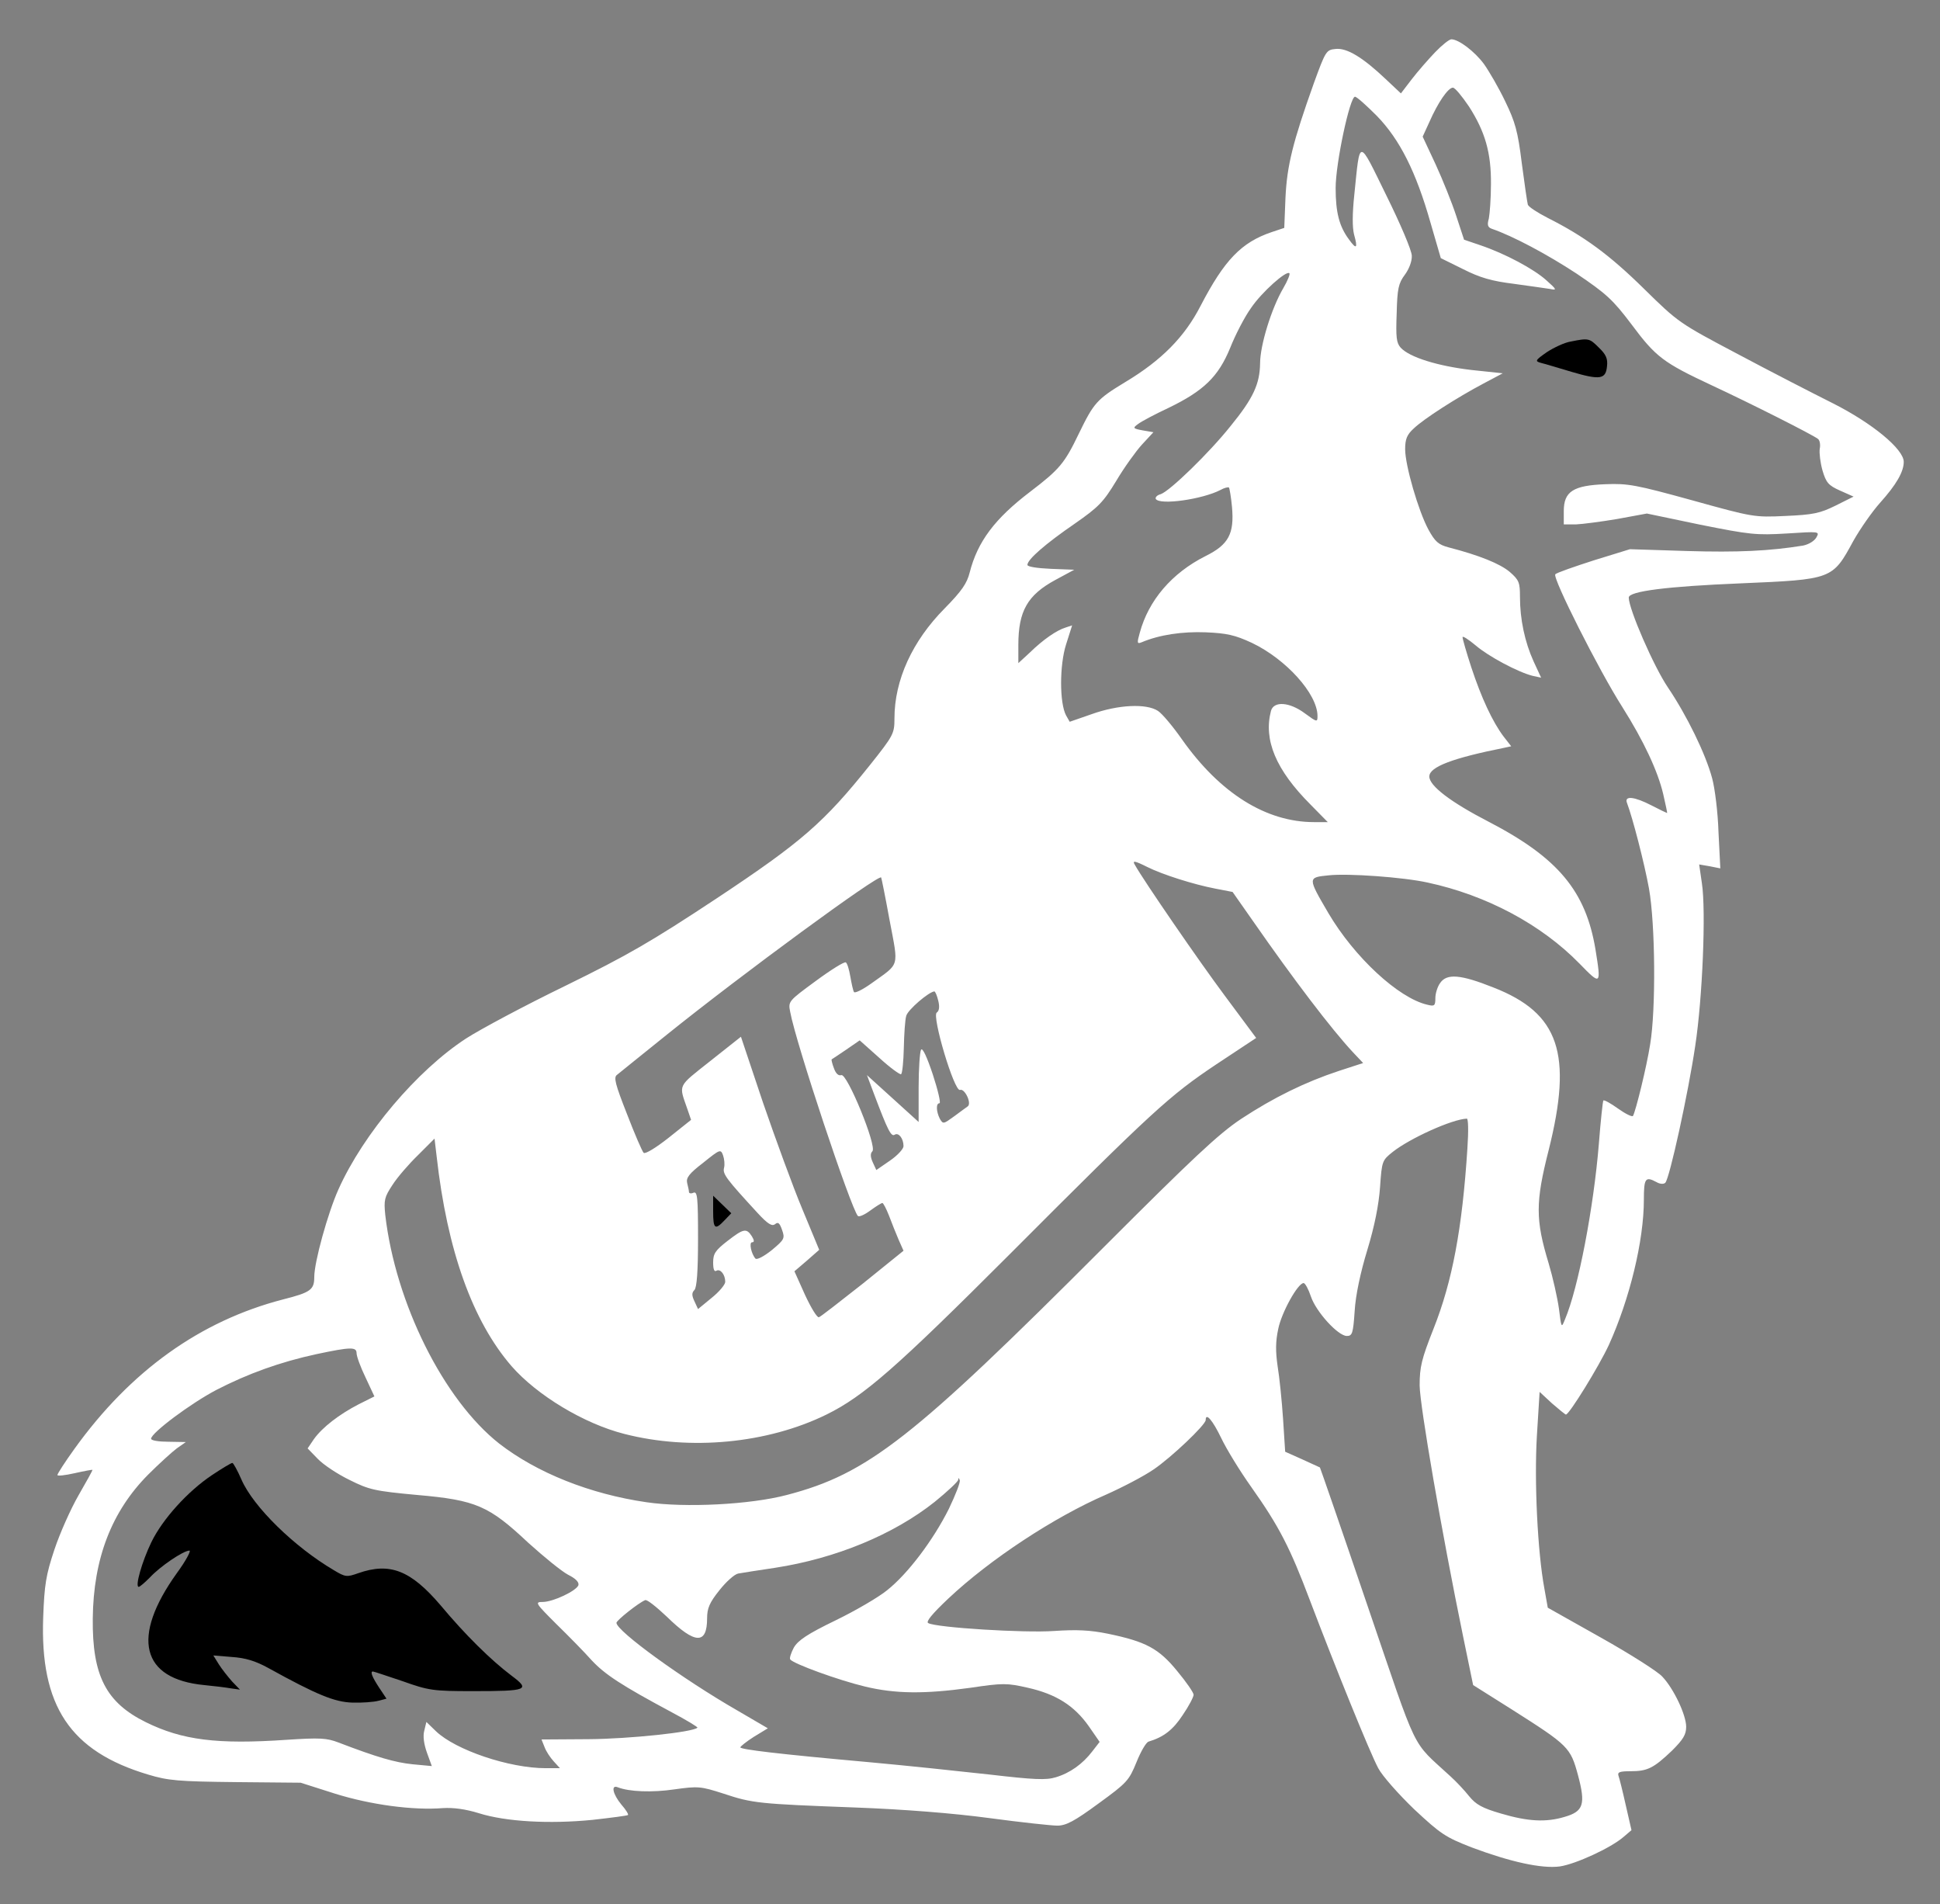 <?xml version="1.0" standalone="no"?>
<!DOCTYPE svg PUBLIC "-//W3C//DTD SVG 20010904//EN"
 "http://www.w3.org/TR/2001/REC-SVG-20010904/DTD/svg10.dtd">
<svg version="1.0" xmlns="http://www.w3.org/2000/svg"
 width="642pt" height="630pt" viewBox="0 0 642 630"
 preserveAspectRatio="xMidYMid meet">

<rect x="0" y="0" width="642" height="630" fill="#808080" stroke="none"/>

<g transform="translate(0,630) scale(0.1,-0.1)"
fill="#000000" stroke="none">
<path fill="white" d="M4750 6128 c-23 -24 -58 -64 -78 -90 l-36 -47 -50 47 c-77 73 -129
104 -166 100 -31 -3 -33 -6 -72 -113 -70 -196 -89 -273 -94 -379 l-4 -100 -42
-14 c-100 -34 -156 -92 -235 -244 -53 -103 -129 -180 -249 -252 -94 -57 -104
-68 -154 -171 -47 -98 -64 -118 -161 -192 -117 -89 -174 -165 -200 -267 -9
-36 -26 -61 -83 -119 -107 -108 -166 -237 -166 -364 0 -50 -3 -56 -81 -154
-152 -190 -225 -254 -507 -441 -218 -144 -294 -188 -500 -289 -134 -65 -282
-144 -330 -175 -161 -105 -339 -314 -422 -499 -35 -78 -80 -240 -80 -290 0
-42 -12 -51 -103 -74 -274 -71 -505 -236 -691 -495 -31 -43 -56 -82 -56 -86 0
-4 26 -1 57 6 31 7 58 12 59 11 1 -1 -20 -39 -46 -84 -26 -45 -62 -126 -80
-180 -28 -84 -33 -116 -37 -223 -11 -294 89 -444 347 -521 66 -20 100 -23 290
-25 l215 -2 113 -36 c118 -37 259 -56 358 -48 34 2 74 -3 119 -17 89 -28 233
-36 375 -22 63 7 116 14 118 16 3 2 -7 18 -22 35 -28 34 -35 66 -12 57 38 -15
114 -18 188 -7 79 11 87 10 162 -14 96 -32 116 -34 436 -46 161 -6 325 -19
444 -35 104 -14 206 -25 225 -25 29 0 57 15 136 73 95 69 101 76 126 137 14
35 32 66 40 68 50 15 81 39 113 88 20 29 36 60 36 67 0 7 -24 42 -54 78 -61
75 -104 98 -230 124 -59 12 -103 14 -178 9 -97 -7 -389 11 -416 26 -9 4 11 29
66 81 138 130 351 270 522 344 54 24 125 61 157 83 58 39 173 148 173 164 0
26 23 -1 51 -59 18 -38 63 -111 100 -163 92 -130 128 -200 194 -375 82 -216
198 -503 226 -555 13 -25 67 -86 119 -136 88 -82 103 -92 190 -126 128 -48
232 -71 292 -63 53 8 168 61 210 97 l27 23 -19 83 c-10 45 -21 89 -24 97 -4
12 4 15 40 15 56 0 76 10 137 68 37 37 47 53 47 79 0 39 -41 126 -79 166 -14
16 -105 74 -203 129 l-176 99 -11 62 c-23 123 -34 357 -25 507 l9 145 41 -38
c23 -20 44 -37 46 -37 11 0 109 159 142 230 69 152 116 345 116 481 0 71 5 78
42 58 12 -7 24 -7 29 -2 14 14 76 297 99 453 24 157 36 447 22 538 l-9 62 35
-6 35 -7 -6 119 c-2 66 -12 146 -21 179 -22 82 -84 208 -146 300 -47 69 -130
260 -130 298 0 21 127 37 370 47 304 13 304 13 373 140 23 41 63 98 89 127 53
59 78 102 78 135 0 42 -104 128 -235 194 -66 33 -208 106 -315 163 -193 102
-196 104 -310 216 -114 112 -197 173 -318 234 -35 18 -64 37 -66 44 -2 7 -11
68 -20 137 -13 106 -22 137 -55 205 -21 44 -53 99 -70 123 -31 42 -84 82 -108
82 -7 0 -31 -19 -53 -42z m111 -180 c54 -84 74 -154 73 -258 0 -47 -4 -97 -7
-113 -6 -21 -4 -29 10 -34 70 -24 184 -85 280 -148 99 -67 120 -86 182 -168
81 -109 106 -127 266 -202 129 -60 333 -163 351 -177 6 -4 9 -19 6 -33 -2 -14
2 -46 9 -71 12 -41 20 -50 58 -67 l45 -20 -60 -30 c-51 -25 -73 -30 -165 -34
-104 -5 -108 -4 -310 52 -185 51 -212 56 -286 53 -107 -4 -138 -24 -138 -89
l0 -44 40 0 c22 1 84 9 137 18 l98 18 177 -37 c165 -33 185 -35 286 -29 108 7
109 7 98 -13 -7 -12 -25 -23 -44 -27 -111 -18 -217 -23 -384 -18 l-189 6 -120
-37 c-65 -21 -123 -41 -127 -46 -11 -10 145 -319 221 -438 72 -114 118 -213
136 -289 8 -35 14 -63 13 -63 -1 0 -24 11 -51 25 -58 30 -91 33 -82 9 19 -50
58 -201 73 -284 21 -118 23 -400 4 -514 -12 -77 -48 -222 -57 -238 -3 -4 -25
7 -49 24 -25 18 -47 30 -49 27 -2 -2 -9 -67 -15 -144 -17 -209 -68 -477 -112
-580 -12 -30 -12 -29 -20 35 -5 36 -20 103 -34 150 -44 145 -44 202 0 375 80
319 35 453 -183 538 -108 43 -154 47 -176 15 -9 -12 -16 -35 -16 -50 0 -26 -3
-28 -27 -22 -95 22 -241 157 -327 303 -69 118 -69 118 1 125 63 7 247 -6 328
-24 195 -42 376 -139 502 -268 71 -73 72 -72 53 46 -32 194 -124 304 -353 423
-126 65 -197 119 -197 150 0 32 78 61 248 95 l23 5 -25 32 c-37 49 -74 129
-107 229 -16 49 -29 94 -29 100 0 5 19 -7 43 -27 43 -37 141 -89 189 -101 l28
-6 -25 54 c-29 64 -45 139 -45 213 0 48 -3 56 -34 83 -32 27 -101 55 -202 81
-34 9 -45 19 -67 59 -33 61 -77 212 -77 266 0 33 6 48 28 68 33 32 144 103
231 149 l64 34 -104 11 c-111 13 -205 42 -234 74 -14 16 -16 34 -13 114 2 81
6 99 27 127 14 19 24 45 23 63 0 17 -38 106 -84 199 -94 192 -87 191 -106 5
-7 -65 -7 -110 -1 -134 13 -46 8 -51 -17 -16 -32 43 -44 89 -44 170 0 82 47
302 64 302 6 0 38 -29 72 -63 76 -78 130 -185 178 -354 l34 -117 73 -36 c57
-29 96 -40 169 -49 52 -7 106 -15 120 -17 23 -5 22 -2 -13 29 -41 37 -136 88
-219 116 l-53 18 -26 79 c-14 43 -45 120 -68 170 l-43 92 22 48 c28 64 62 114
78 114 7 0 30 -28 53 -62z m-614 -601 c-39 -66 -77 -189 -77 -249 -1 -68 -22
-115 -98 -208 -71 -89 -201 -215 -231 -225 -12 -3 -19 -11 -16 -16 14 -21 154
-1 214 30 12 7 25 10 28 8 2 -3 7 -32 10 -64 8 -89 -11 -125 -88 -163 -111
-56 -188 -146 -217 -253 -10 -35 -9 -38 6 -32 59 25 135 36 212 33 70 -3 97
-9 153 -35 113 -54 216 -168 217 -241 0 -22 -1 -22 -42 8 -51 38 -103 41 -112
8 -25 -96 16 -195 131 -310 l57 -58 -45 0 c-159 0 -311 95 -437 273 -30 43
-66 86 -80 95 -38 25 -131 21 -220 -11 l-72 -25 -12 21 c-22 41 -22 166 0 235
l20 63 -21 -7 c-30 -9 -75 -40 -119 -83 l-38 -35 0 60 c0 112 30 165 122 215
l63 34 -77 3 c-46 2 -78 7 -78 13 0 18 60 70 156 136 79 55 95 71 138 142 26
44 65 98 85 120 l38 41 -35 6 c-33 6 -34 8 -16 21 10 8 55 32 100 53 118 57
166 104 205 199 17 43 48 103 69 132 35 52 117 125 127 115 3 -3 -6 -25 -20
-49z m-449 -1916 c48 -24 151 -57 224 -71 l57 -11 68 -97 c135 -194 260 -358
330 -433 l34 -36 -80 -26 c-112 -37 -216 -88 -324 -159 -75 -50 -160 -130
-452 -422 -635 -636 -783 -752 -1051 -822 -121 -32 -337 -43 -465 -24 -186 27
-362 97 -487 194 -184 145 -343 464 -377 756 -5 50 -3 59 24 100 16 25 54 69
85 99 l54 54 7 -59 c35 -312 119 -545 248 -694 84 -96 239 -190 373 -224 218
-56 473 -32 669 64 124 61 232 156 605 529 475 476 530 526 684 629 l133 88
-104 140 c-85 114 -268 380 -297 432 -10 16 -2 15 42 -7z m-854 -176 c30 -159
35 -140 -61 -209 -28 -20 -54 -33 -57 -28 -3 5 -8 28 -12 51 -4 23 -10 44 -15
47 -5 3 -50 -25 -100 -62 -90 -66 -91 -67 -84 -102 19 -104 201 -650 224 -675
4 -4 22 4 41 18 19 14 37 25 40 25 3 0 13 -19 22 -42 9 -24 23 -59 32 -80 l16
-36 -135 -109 c-75 -59 -140 -110 -145 -111 -6 -2 -26 31 -46 74 l-35 78 41
35 41 36 -56 135 c-31 74 -89 233 -130 352 l-73 218 -101 -80 c-111 -88 -105
-76 -76 -160 l12 -35 -74 -59 c-43 -34 -78 -55 -83 -50 -5 5 -30 63 -55 128
-39 99 -45 122 -33 130 7 6 82 66 165 133 250 201 699 530 709 520 1 -1 14
-65 28 -142z m161 -266 c5 -20 3 -34 -5 -39 -17 -11 58 -263 77 -256 15 6 39
-43 26 -54 -4 -3 -25 -18 -45 -33 -36 -26 -37 -27 -48 -8 -12 24 -13 51 -1 51
5 0 -5 43 -22 95 -19 57 -34 90 -39 82 -4 -7 -8 -63 -8 -125 l0 -114 -86 78
-85 77 24 -64 c45 -119 56 -141 68 -133 13 8 29 -13 29 -38 0 -9 -20 -31 -45
-48 l-45 -31 -12 26 c-8 18 -8 29 -1 36 16 16 -84 260 -103 252 -9 -3 -18 5
-24 22 -6 15 -9 29 -8 30 2 1 23 15 48 32 l45 31 65 -58 c35 -32 68 -56 72
-54 4 3 8 42 9 87 1 45 4 93 8 106 5 20 74 79 93 81 3 0 9 -14 13 -31z m1751
-489 c-17 -265 -50 -440 -112 -596 -40 -101 -46 -127 -46 -188 1 -68 72 -481
144 -831 l33 -160 127 -80 c189 -120 195 -126 220 -218 26 -97 18 -120 -44
-138 -63 -19 -123 -15 -211 11 -62 18 -83 30 -105 57 -15 19 -43 49 -62 66
-133 123 -103 63 -275 566 -85 250 -156 455 -157 456 -2 1 -28 13 -59 27 l-56
25 -7 109 c-4 60 -12 138 -18 174 -7 49 -7 81 2 123 11 55 65 152 84 152 5 0
16 -20 24 -44 17 -51 90 -131 119 -131 18 0 21 8 26 83 3 51 19 127 42 202 24
79 38 150 42 208 6 86 7 88 42 116 57 45 196 108 245 110 5 1 6 -41 2 -99z
m-2460 -64 c-5 -20 7 -36 111 -149 34 -37 48 -45 58 -37 10 8 15 4 23 -19 10
-28 8 -32 -34 -67 -25 -20 -49 -33 -54 -28 -14 16 -22 54 -11 54 8 0 7 7 -1
20 -18 28 -28 25 -81 -16 -40 -31 -47 -42 -47 -71 0 -23 4 -32 11 -27 13 7 29
-13 29 -37 0 -9 -20 -33 -45 -53 l-45 -37 -12 26 c-9 19 -9 28 0 37 8 8 12 62
12 170 0 136 -2 157 -15 152 -8 -4 -15 -2 -15 2 0 5 -3 18 -6 30 -4 17 6 31
53 67 56 45 58 46 66 24 4 -12 6 -30 3 -41z m-1216 -613 c0 -10 13 -46 30 -81
l29 -62 -52 -26 c-64 -33 -120 -76 -148 -115 l-21 -31 33 -34 c19 -20 66 -51
105 -70 66 -33 84 -37 224 -50 196 -17 238 -36 368 -158 52 -47 111 -95 132
-106 26 -13 37 -25 34 -35 -8 -19 -84 -55 -118 -55 -27 0 -24 -4 45 -73 41
-40 94 -94 117 -120 44 -47 97 -82 265 -172 49 -26 87 -49 85 -51 -15 -15
-226 -37 -359 -38 l-157 -1 10 -25 c5 -14 19 -35 30 -47 l21 -23 -47 0 c-121
0 -298 60 -363 122 l-32 31 -7 -29 c-5 -18 -1 -45 9 -73 l16 -44 -64 6 c-58 6
-117 23 -245 72 -39 15 -62 16 -170 9 -232 -16 -347 -1 -467 58 -132 65 -178
154 -176 343 2 198 62 354 183 476 36 36 79 75 95 87 l30 21 -57 1 c-32 0 -58
4 -58 10 0 19 131 117 217 162 103 53 210 92 331 118 113 24 132 24 132 3z
m1960 -515 c-52 -104 -136 -215 -204 -269 -28 -23 -105 -68 -171 -100 -93 -45
-124 -66 -138 -90 -9 -17 -15 -35 -12 -39 9 -14 160 -69 248 -90 100 -24 196
-25 348 -4 108 16 121 16 191 0 93 -21 153 -59 201 -127 l36 -52 -24 -31 c-32
-42 -74 -72 -121 -86 -32 -10 -73 -8 -219 9 -99 11 -279 30 -400 41 -301 27
-425 42 -425 49 0 3 20 19 45 35 l46 28 -101 59 c-181 104 -400 263 -400 290
0 8 73 66 95 75 6 3 38 -23 72 -55 93 -91 133 -93 133 -5 0 33 8 52 41 93 22
28 50 53 62 55 12 2 67 11 122 19 201 31 392 110 528 218 42 34 77 67 78 73 0
8 2 7 5 -1 3 -6 -14 -49 -36 -95z"/>
<path d="M5198 5170 c-20 -3 -56 -20 -79 -35 -40 -28 -40 -30 -18 -36 13 -3
58 -17 99 -29 95 -28 114 -25 118 18 3 25 -3 39 -27 62 -31 31 -34 32 -93 20z"/>
<path d="M2360 2292 c0 -58 6 -63 38 -29 l22 23 -30 29 -30 29 0 -52z"/>
<path d="M702 1420 c-81 -54 -164 -146 -201 -222 -31 -64 -55 -148 -42 -148 4
0 20 14 37 31 33 36 111 89 131 89 6 0 -12 -34 -42 -75 -152 -212 -118 -350
91 -370 32 -3 72 -8 89 -11 l29 -4 -26 27 c-14 16 -34 41 -44 57 l-18 29 61
-5 c45 -3 78 -13 120 -36 163 -90 220 -113 279 -115 33 -1 71 2 86 6 l27 7
-24 36 c-23 35 -31 54 -21 54 3 0 47 -15 98 -32 87 -31 101 -33 233 -33 181 0
191 4 128 51 -69 52 -154 136 -235 233 -99 116 -168 143 -273 106 -37 -13 -42
-13 -80 10 -131 77 -267 210 -306 300 -13 30 -27 55 -30 55 -4 0 -34 -18 -67
-40z"/>
</g>
</svg>
